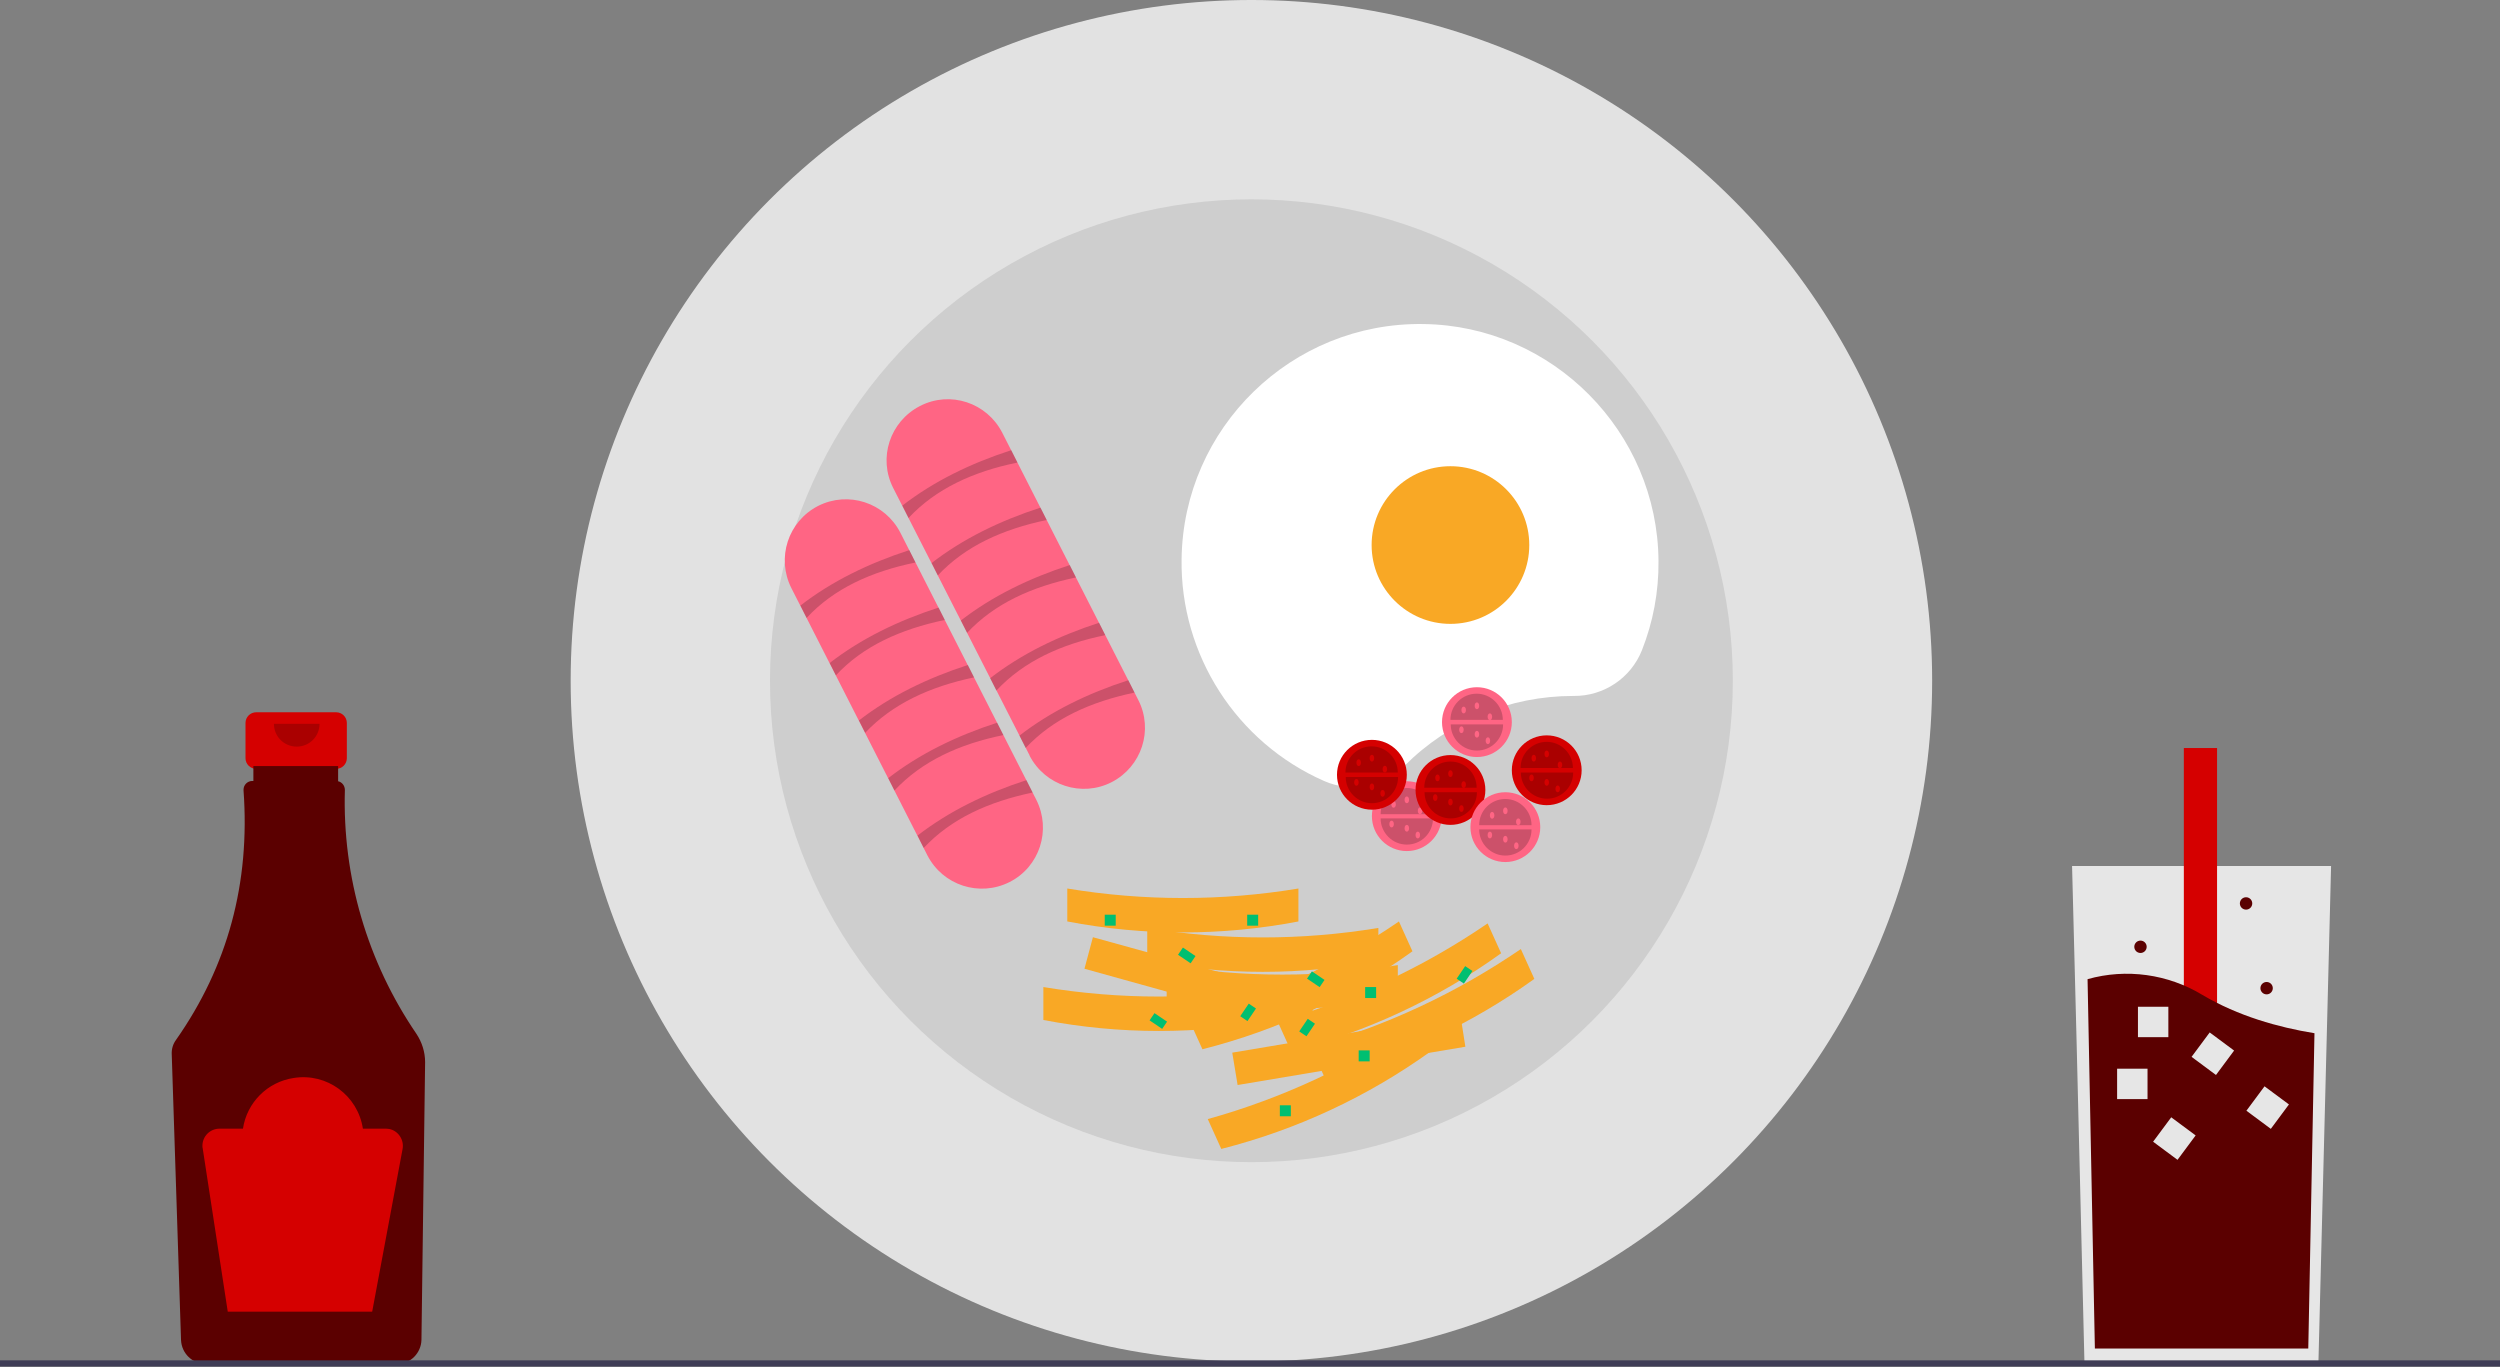 <?xml version="1.0" encoding="utf-8"?>
<!-- Generator: Adobe Illustrator 24.3.0, SVG Export Plug-In . SVG Version: 6.00 Build 0)  -->
<svg version="1.1" id="e8a6e089-f0a2-4336-8fc5-733c88302415"
	 xmlns="http://www.w3.org/2000/svg" xmlns:xlink="http://www.w3.org/1999/xlink" x="0px" y="0px" viewBox="0 0 888 485.5"
	 style="enable-background:new 0 0 888 485.5;" xml:space="preserve">
<rect x="0" y="0" width="888" height="485.5" fill="#808080" stroke="none"/>
<style type="text/css">
	.st0{fill:#D50000;}
	.st1{fill:#5B0000;}
	.st2{opacity:0.2;enable-background:new    ;}
	.st3{fill:#E6E6E6;}
	.st4{fill:#E2E2E2;}
	.st5{fill:#CECECE;}
	.st6{fill:#FF6584;}
	.st7{fill:#FFFFFF;}
	.st8{fill:#F9A825;}
	.st9{fill:#00BF71;}
	.st10{fill:#3F3D56;}
</style>
<path class="st0" d="M119.4,253H91c-2.1,0-3.8,1.7-3.8,3.8v12.5c0,2.1,1.7,3.8,3.8,3.8h4.7v18.7h19v-18.7h4.7c2.1,0,3.8-1.7,3.8-3.8
	v-12.5C123.2,254.7,121.5,253,119.4,253z"/>
<path class="st1" d="M147.9,367.2c-17.4-25.5-26.3-55.8-25.4-86.6c0-1.5-1-2.8-2.4-3.1v-5.4H90v5.3h-0.4c-1.7,0-3.1,1.4-3.1,3.1
	c0,0.1,0,0.1,0,0.2c2.4,33-5.6,62.5-24,88.7c-1.1,1.5-1.6,3.3-1.5,5.1l3.3,101.5c0.2,4.7,4,8.4,8.7,8.5H141c4.8,0,8.6-3.9,8.7-8.6
	l1.3-98.6C151,373.7,149.9,370.2,147.9,367.2z"/>
<path class="st2" d="M113.5,257.1c0,4.5-3.6,8.1-8.1,8.1s-8.1-3.6-8.1-8.1"/>
<path class="st0" d="M137.1,400.9h-8.2c-1.8-11.8-12.8-19.9-24.6-18c-9.3,1.4-16.6,8.7-18,18H78c-3.4,0-6.1,2.7-6.1,6.1
	c0,0.3,0,0.6,0.1,0.9l8.9,58h51.3l10.8-57.8c0.6-3.3-1.6-6.5-4.8-7.1C137.9,401,137.5,400.9,137.1,400.9z"/>
<polygon class="st3" points="828,307.6 826,386.4 823.5,484.2 740.4,484.2 737.6,369.7 736,307.6 "/>
<rect x="775.7" y="265.7" class="st0" width="11.8" height="156"/>
<path class="st1" d="M822.1,367l-2.2,112h-75.8l-2.6-131.2c13.8-3.9,28.6-1.8,40.8,5.6C795,360.9,809.2,364.9,822.1,367z"/>
<rect x="752" y="379.6" class="st3" width="10.8" height="10.8"/>
<rect x="759.4" y="357.6" class="st3" width="10.8" height="10.8"/>
<rect x="780.4" y="368.6" transform="matrix(0.596 -0.803 0.803 0.596 17.341 782.371)" class="st3" width="10.8" height="10.8"/>
<rect x="799.9" y="387.7" transform="matrix(0.596 -0.803 0.803 0.596 9.86 805.78)" class="st3" width="10.8" height="10.8"/>
<rect x="766.8" y="398.7" transform="matrix(0.596 -0.803 0.803 0.596 -12.386 783.653)" class="st3" width="10.8" height="10.8"/>
<circle class="st1" cx="805.1" cy="351" r="2.2"/>
<circle class="st1" cx="760.3" cy="336.3" r="2.2"/>
<circle class="st1" cx="797.8" cy="320.9" r="2.2"/>
<circle class="st4" cx="444.5" cy="241.8" r="241.8"/>
<circle class="st5" cx="444.5" cy="241.8" r="171"/>
<path class="st6" d="M317.3,173.4c-5.5-10.7-1.2-23.7,9.5-29.2c10.7-5.5,23.7-1.2,29.2,9.5c0,0,0,0,0,0l48.3,94.9
	c5.5,10.7,1.2,23.7-9.4,29.2c-10.7,5.5-23.7,1.2-29.2-9.4c0,0,0,0,0-0.1L317.3,173.4z"/>
<path class="st2" d="M322.7,184l-2.2-4.4c11.1-8.6,24.2-15,38.7-19.7l2.2,4.4C345.7,167.5,332.4,173.6,322.7,184z"/>
<path class="st2" d="M333.1,204.4l-2.2-4.4c11.1-8.6,24.2-15,38.7-19.7l2.2,4.4C356.1,188,342.8,194,333.1,204.4z"/>
<path class="st2" d="M343.5,224.8l-2.2-4.4c11.1-8.6,24.2-15,38.7-19.7l2.2,4.4C366.5,208.4,353.2,214.4,343.5,224.8z"/>
<path class="st2" d="M353.9,245.3l-2.2-4.4c11.1-8.6,24.2-15,38.7-19.7l2.2,4.4C376.9,228.8,363.6,234.9,353.9,245.3z"/>
<path class="st2" d="M364.3,265.7l-2.2-4.4c11.1-8.6,24.2-15,38.7-19.7l2.2,4.4C387.3,249.3,374,255.3,364.3,265.7z"/>
<path class="st6" d="M281.1,208.9c-5.4-10.7-1.2-23.7,9.5-29.2c10.7-5.4,23.7-1.2,29.2,9.5c0,0,0,0,0,0l48.3,94.9
	c5.4,10.7,1.2,23.8-9.5,29.2c-10.7,5.4-23.7,1.2-29.2-9.5L281.1,208.9z"/>
<path class="st2" d="M286.5,219.5l-2.2-4.4c11.1-8.6,24.2-15,38.7-19.7l2.2,4.4C309.5,203,296.1,209.1,286.5,219.5z"/>
<path class="st2" d="M296.9,239.9l-2.2-4.4c11.1-8.6,24.2-15,38.7-19.7l2.2,4.4C319.9,223.5,306.5,229.5,296.9,239.9z"/>
<path class="st2" d="M307.3,260.3l-2.2-4.4c11.1-8.6,24.2-15,38.7-19.7l2.2,4.4C330.3,243.9,317,250,307.3,260.3z"/>
<path class="st2" d="M317.7,280.8l-2.2-4.4c11.1-8.6,24.2-15,38.7-19.7l2.2,4.4C340.7,264.3,327.4,270.4,317.7,280.8z"/>
<path class="st2" d="M328.1,301.2l-2.2-4.4c11.1-8.6,24.2-15,38.7-19.7l2.2,4.4C351.1,284.8,337.8,290.8,328.1,301.2z"/>
<path class="st7" d="M558.8,247.2l0.2,0c10.7,0.1,20.3-6.4,24.2-16.2c4-10.1,6-20.8,5.9-31.7c-0.3-45.9-37.6-83.6-83.5-84.2
	c-46.8-0.7-85.3,36.8-85.9,83.5c-0.5,34,19.5,65.1,50.6,78.8c9.7,4.3,21,2.2,28.5-5.3C514.7,256.1,536.3,247.2,558.8,247.2z"/>
<circle class="st8" cx="515.2" cy="193.6" r="28"/>
<circle class="st6" cx="499.7" cy="289.9" r="12.4"/>
<path class="st2" d="M509,290.7c0,5.2-4.2,9.3-9.3,9.3c-5.1,0-9.3-4.2-9.3-9.3"/>
<path class="st2" d="M490.4,289.2c0-5.2,4.2-9.3,9.3-9.3c5.1,0,9.3,4.2,9.3,9.3"/>
<ellipse class="st6" cx="495" cy="285.7" rx="0.8" ry="1.2"/>
<ellipse class="st6" cx="499.7" cy="284.1" rx="0.8" ry="1.2"/>
<ellipse class="st6" cx="499.7" cy="294.2" rx="0.8" ry="1.2"/>
<ellipse class="st6" cx="504.4" cy="288" rx="0.8" ry="1.2"/>
<ellipse class="st6" cx="503.6" cy="296.6" rx="0.8" ry="1.2"/>
<ellipse class="st6" cx="494.3" cy="292.7" rx="0.8" ry="1.2"/>
<circle class="st6" cx="524.6" cy="256.5" r="12.4"/>
<path class="st2" d="M533.9,257.3c0,5.2-4.2,9.3-9.3,9.3c-5.1,0-9.3-4.2-9.3-9.3"/>
<path class="st2" d="M515.2,255.7c0-5.2,4.2-9.3,9.3-9.3c5.1,0,9.3,4.2,9.3,9.3"/>
<ellipse class="st6" cx="519.9" cy="252.2" rx="0.8" ry="1.2"/>
<ellipse class="st6" cx="524.6" cy="250.7" rx="0.8" ry="1.2"/>
<ellipse class="st6" cx="524.6" cy="260.8" rx="0.8" ry="1.2"/>
<ellipse class="st6" cx="529.2" cy="254.6" rx="0.8" ry="1.2"/>
<ellipse class="st6" cx="528.5" cy="263.1" rx="0.8" ry="1.2"/>
<ellipse class="st6" cx="519.1" cy="259.2" rx="0.8" ry="1.2"/>
<circle class="st0" cx="549.4" cy="273.6" r="12.4"/>
<path class="st2" d="M558.8,274.4c0,5.2-4.2,9.3-9.3,9.3c-5.1,0-9.3-4.2-9.3-9.3"/>
<path class="st2" d="M540.1,272.8c0-5.2,4.2-9.3,9.3-9.3c5.1,0,9.3,4.2,9.3,9.3"/>
<ellipse class="st0" cx="544.8" cy="269.3" rx="0.8" ry="1.2"/>
<ellipse class="st0" cx="549.4" cy="267.8" rx="0.8" ry="1.2"/>
<ellipse class="st0" cx="549.4" cy="277.9" rx="0.8" ry="1.2"/>
<ellipse class="st0" cx="554.1" cy="271.7" rx="0.8" ry="1.2"/>
<ellipse class="st0" cx="553.3" cy="280.2" rx="0.8" ry="1.2"/>
<ellipse class="st0" cx="544" cy="276.3" rx="0.8" ry="1.2"/>
<circle class="st0" cx="487.3" cy="275.2" r="12.4"/>
<path class="st2" d="M496.6,276c0,5.2-4.2,9.3-9.3,9.3c-5.1,0-9.3-4.2-9.3-9.3"/>
<path class="st2" d="M477.9,274.4c0-5.2,4.2-9.3,9.3-9.3c5.1,0,9.3,4.2,9.3,9.3"/>
<ellipse class="st0" cx="482.6" cy="270.9" rx="0.8" ry="1.2"/>
<ellipse class="st0" cx="487.3" cy="269.3" rx="0.8" ry="1.2"/>
<ellipse class="st0" cx="487.3" cy="279.5" rx="0.8" ry="1.2"/>
<ellipse class="st0" cx="491.9" cy="273.2" rx="0.8" ry="1.2"/>
<ellipse class="st0" cx="491.1" cy="281.8" rx="0.8" ry="1.2"/>
<ellipse class="st0" cx="481.8" cy="277.9" rx="0.8" ry="1.2"/>
<circle class="st0" cx="515.2" cy="280.6" r="12.4"/>
<path class="st2" d="M524.6,281.4c0,5.2-4.2,9.3-9.3,9.3c-5.2,0-9.3-4.2-9.3-9.3c0,0,0,0,0,0"/>
<path class="st2" d="M505.9,279.8c0-5.2,4.2-9.3,9.3-9.3c5.2,0,9.3,4.2,9.3,9.3c0,0,0,0,0,0"/>
<ellipse class="st0" cx="510.6" cy="276.3" rx="0.8" ry="1.2"/>
<ellipse class="st0" cx="515.2" cy="274.8" rx="0.8" ry="1.2"/>
<ellipse class="st0" cx="515.2" cy="284.9" rx="0.8" ry="1.2"/>
<ellipse class="st0" cx="519.9" cy="278.7" rx="0.8" ry="1.2"/>
<ellipse class="st0" cx="519.1" cy="287.2" rx="0.8" ry="1.2"/>
<ellipse class="st0" cx="509.8" cy="283.3" rx="0.8" ry="1.2"/>
<circle class="st6" cx="534.7" cy="293.8" r="12.4"/>
<path class="st2" d="M544,294.6c0,5.2-4.2,9.3-9.3,9.3s-9.3-4.2-9.3-9.3"/>
<path class="st2" d="M525.4,293.1c0-5.2,4.2-9.3,9.3-9.3s9.3,4.2,9.3,9.3l0,0"/>
<ellipse class="st6" cx="530" cy="289.6" rx="0.8" ry="1.2"/>
<ellipse class="st6" cx="534.7" cy="288" rx="0.8" ry="1.2"/>
<ellipse class="st6" cx="534.7" cy="298.1" rx="0.8" ry="1.2"/>
<ellipse class="st6" cx="539.3" cy="291.9" rx="0.8" ry="1.2"/>
<ellipse class="st6" cx="538.6" cy="300.4" rx="0.8" ry="1.2"/>
<ellipse class="st6" cx="529.2" cy="296.6" rx="0.8" ry="1.2"/>
<polygon class="st8" points="464.3,366.1 385.2,344.1 388.2,332.9 467.4,354.8 "/>
<path class="st8" d="M452.7,362.3c-27.1,5.2-55,5.2-82.1,0v-11.7c27.2,4.5,54.9,4.5,82.1,0V362.3z"/>
<path class="st8" d="M461.2,327.3c-27.1,5.2-55,5.2-82.1,0v-11.7c27.2,4.5,54.9,4.5,82.1,0L461.2,327.3z"/>
<path class="st8" d="M489.6,341.3c-27.1,5.2-55,5.2-82.1,0v-11.7c27.2,4.5,54.9,4.5,82.1,0V341.3z"/>
<path class="st8" d="M496.5,354.5c-27.1,5.2-55,5.2-82.1,0v-11.7c27.2,4.5,54.9,4.5,82.1,0V354.5z"/>
<polygon class="st8" points="520.5,371.8 439.6,385.4 437.7,373.9 518.7,360.3 "/>
<path class="st8" d="M508.4,373.3c-22.5,16.2-47.8,28-74.6,34.8l-4.8-10.6c26.6-7.4,51.8-19.2,74.6-34.8L508.4,373.3z"/>
<path class="st8" d="M501.7,337.9c-22.5,16.2-47.8,28-74.6,34.8l-4.8-10.6c26.6-7.4,51.8-19.2,74.6-34.8L501.7,337.9z"/>
<path class="st8" d="M533.2,338.6c-22.5,16.2-47.8,28-74.6,34.8l-4.8-10.6c26.6-7.4,51.8-19.2,74.6-34.8L533.2,338.6z"/>
<path class="st8" d="M545,347.7c-22.5,16.2-47.8,28-74.6,34.8l-4.8-10.6c26.6-7.4,51.8-19.2,74.6-34.8L545,347.7z"/>
<rect x="443" y="324.9" class="st9" width="3.9" height="3.9"/>
<rect x="454.6" y="392.6" class="st9" width="3.9" height="3.9"/>
<rect x="392.4" y="324.9" class="st9" width="3.9" height="3.9"/>
<rect x="482.6" y="373.1" class="st9" width="3.9" height="3.9"/>
<rect x="484.9" y="350.6" class="st9" width="3.9" height="3.9"/>
<rect x="420" y="337" transform="matrix(0.561 -0.828 0.828 0.561 -96.221 497.838)" class="st9" width="3.1" height="5.4"/>
<rect x="465.9" y="345.5" transform="matrix(0.561 -0.828 0.828 0.561 -83.184 539.54)" class="st9" width="3.1" height="5.4"/>
<rect x="409.9" y="360.3" transform="matrix(0.561 -0.828 0.828 0.561 -119.951 499.703)" class="st9" width="3.1" height="5.4"/>
<rect x="440.6" y="358.4" transform="matrix(0.561 -0.828 0.828 0.561 -103.401 524.713)" class="st9" width="5.4" height="3.1"/>
<rect x="461.6" y="363.8" transform="matrix(0.561 -0.828 0.828 0.561 -98.699 544.467)" class="st9" width="5.4" height="3.1"/>
<rect x="517.6" y="345.1" transform="matrix(0.561 -0.828 0.828 0.561 -58.712 582.605)" class="st9" width="5.4" height="3.1"/>
<rect y="483.2" class="st10" width="888" height="2.2"/>
</svg>
